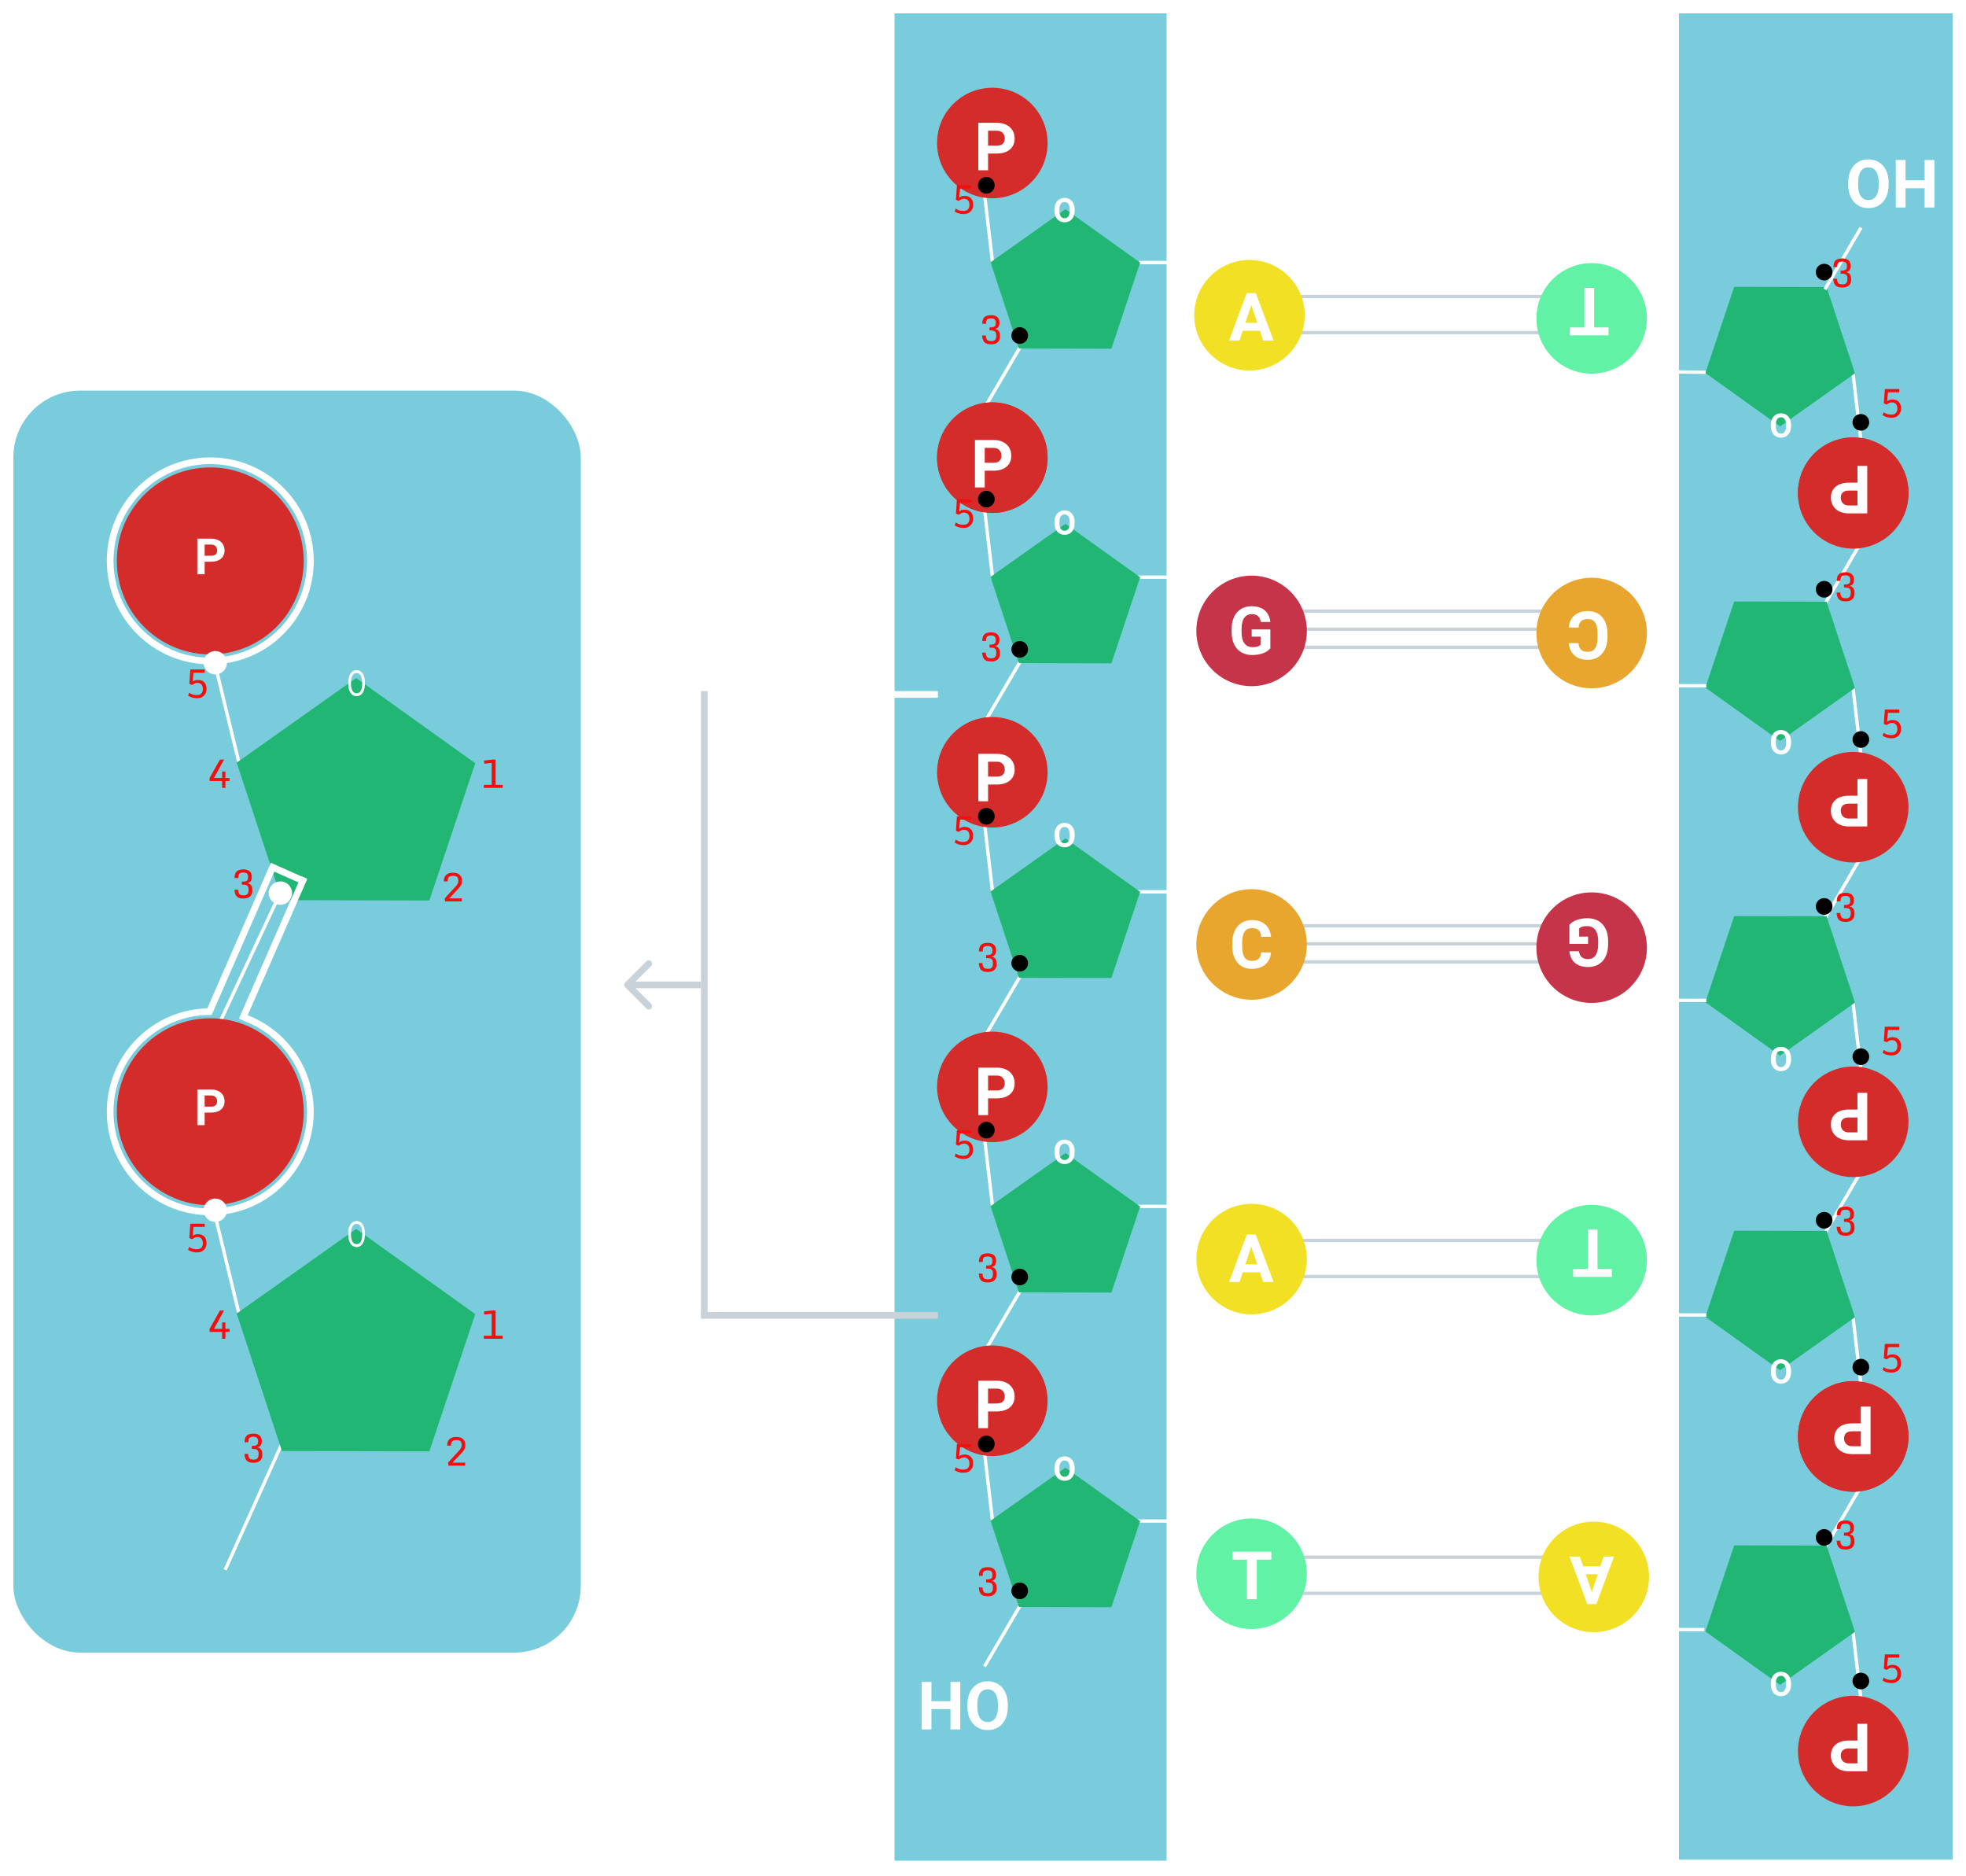 <svg width="589" height="562" viewBox="0 0 589 562" fill="none" xmlns="http://www.w3.org/2000/svg">
<g filter="url(#filter0_d)">
<g filter="url(#filter1_d)">
<rect x="4" y="109" width="170" height="378" rx="20" fill="#79CCDB"/>
</g>
<line x1="71.514" y1="224.118" x2="62.514" y2="187.118" stroke="white"/>
<circle cx="63" cy="164" r="28" fill="#D42B2B"/>
<path d="M61.308 164.243V168H59.111V157.336H63.271C64.072 157.336 64.775 157.482 65.38 157.775C65.991 158.068 66.46 158.486 66.787 159.028C67.114 159.565 67.277 160.178 67.277 160.866C67.277 161.911 66.918 162.736 66.201 163.342C65.488 163.942 64.499 164.243 63.234 164.243H61.308ZM61.308 162.463H63.271C63.852 162.463 64.294 162.326 64.597 162.053C64.904 161.779 65.058 161.389 65.058 160.881C65.058 160.358 64.904 159.936 64.597 159.614C64.289 159.292 63.864 159.125 63.322 159.116H61.308V162.463Z" fill="white"/>
<path fill-rule="evenodd" clip-rule="evenodd" d="M106.706 199.701L141.79 224.79L128.272 265.221L84.833 265.12L71.504 224.626L106.706 199.701Z" fill="#22B674" stroke="#22B674"/>
<path d="M109.309 200.865C109.309 201.608 109.207 202.257 109.004 202.813C108.8 203.365 108.512 203.787 108.139 204.078C107.765 204.37 107.33 204.516 106.832 204.516C106.346 204.516 105.915 204.37 105.539 204.078C105.163 203.783 104.87 203.365 104.661 202.823C104.455 202.278 104.349 201.648 104.343 200.932V200.385C104.343 199.656 104.446 199.012 104.652 198.453C104.859 197.894 105.15 197.467 105.526 197.172C105.905 196.873 106.338 196.724 106.824 196.724C107.319 196.724 107.754 196.871 108.13 197.166C108.509 197.458 108.8 197.884 109.004 198.443C109.207 198.998 109.309 199.646 109.309 200.385V200.865ZM108.499 200.375C108.499 199.476 108.352 198.786 108.058 198.307C107.764 197.825 107.353 197.583 106.824 197.583C106.309 197.583 105.904 197.825 105.607 198.307C105.313 198.786 105.161 199.453 105.153 200.307V200.865C105.153 201.736 105.301 202.422 105.598 202.922C105.898 203.419 106.309 203.667 106.832 203.667C107.358 203.667 107.765 203.433 108.054 202.964C108.342 202.492 108.491 201.816 108.499 200.938V200.375Z" fill="white"/>
<path d="M144.954 231.991V231.082H147.304V224.508L145.113 224.743L145.007 223.811L147.521 223.518H148.482V231.082H150.556V231.991H144.954Z" fill="#F40F0F"/>
<path d="M133.354 266L133.242 265.074L136.102 261.963C136.621 261.4 136.916 261.055 136.986 260.926C137.061 260.793 137.131 260.648 137.197 260.492C137.268 260.336 137.303 260.107 137.303 259.807C137.303 259.271 137.189 258.895 136.963 258.676C136.736 258.457 136.359 258.348 135.832 258.348C135.504 258.348 135.24 258.369 135.041 258.412C134.842 258.455 134.67 258.537 134.525 258.658C134.268 258.873 134.139 259.32 134.139 260H132.961C132.961 258.266 133.889 257.398 135.744 257.398C136.635 257.398 137.303 257.625 137.748 258.078C138.193 258.527 138.416 259.074 138.416 259.719C138.416 260.363 138.299 260.867 138.064 261.23C137.834 261.594 137.596 261.904 137.35 262.162C137.104 262.416 136.965 262.561 136.934 262.596L134.584 265.086H138.369V266H133.354Z" fill="#F40F0F"/>
<path d="M74.326 258.625C74.326 257.773 73.883 257.348 72.996 257.348C72.535 257.348 72.215 257.391 72.035 257.477C71.856 257.562 71.727 257.666 71.648 257.787C71.484 258.045 71.402 258.447 71.402 258.994H70.277C70.277 258.279 70.398 257.734 70.641 257.359C70.883 256.98 71.197 256.727 71.584 256.598C71.975 256.465 72.432 256.398 72.955 256.398C73.717 256.398 74.318 256.582 74.76 256.949C75.205 257.312 75.428 257.865 75.428 258.607C75.428 259.178 75.32 259.617 75.106 259.926C74.894 260.23 74.549 260.422 74.068 260.5C74.58 260.605 74.963 260.822 75.217 261.15C75.471 261.479 75.598 262.014 75.598 262.756C75.598 263.498 75.371 264.08 74.918 264.502C74.465 264.92 73.818 265.129 72.978 265.129C72.342 265.129 71.836 265.045 71.461 264.877C71.09 264.709 70.807 264.436 70.611 264.057C70.416 263.678 70.285 263.15 70.219 262.475H71.344C71.391 263.17 71.541 263.631 71.795 263.857C71.936 263.982 72.102 264.068 72.293 264.115C72.484 264.158 72.734 264.18 73.043 264.18C73.539 264.18 73.902 264.053 74.133 263.799C74.363 263.545 74.478 263.121 74.478 262.527C74.478 261.934 74.369 261.541 74.15 261.35C73.936 261.154 73.67 261.039 73.353 261.004C73.041 260.969 72.736 260.951 72.439 260.951V260.078C73.064 260.078 73.486 260.027 73.705 259.926C73.924 259.824 74.082 259.701 74.18 259.557C74.277 259.408 74.326 259.098 74.326 258.625Z" fill="#F40F0F"/>
<path d="M66.545 231.991V229.934H62.795V229.014L65.894 223.518H67.119L64.107 229.026H66.545V227.086H67.523V229.026H68.766V229.934H67.523V231.991H66.545Z" fill="#F40F0F"/>
<rect x="584.5" y="552.5" width="81" height="552" transform="rotate(-180 584.5 552.5)" fill="#79CCDB" stroke="#79CCDB"/>
<line x1="555.072" y1="107.182" x2="557.619" y2="128.831" stroke="white"/>
<path fill-rule="evenodd" clip-rule="evenodd" d="M533.295 123.108L511.51 107.529L519.904 82.424L546.877 82.487L555.153 107.631L533.295 123.108Z" fill="#22B674" stroke="#22B674"/>
<line x1="555.072" y1="201.419" x2="557.619" y2="223.068" stroke="white"/>
<line x1="557.554" y1="441.143" x2="546.729" y2="459.608" stroke="white"/>
<line x1="555.072" y1="484.129" x2="557.619" y2="505.778" stroke="white"/>
<path fill-rule="evenodd" clip-rule="evenodd" d="M533.295 500.055L511.51 484.476L519.904 459.371L546.877 459.434L555.153 484.578L533.295 500.055Z" fill="#22B674" stroke="#22B674"/>
<circle cx="555.212" cy="520.482" r="16.555" transform="rotate(-180 555.212 520.482)" fill="#D42B2B"/>
<path d="M556.48 517.332V512.322H559.41V526.541H553.863C552.795 526.541 551.858 526.346 551.051 525.955C550.237 525.565 549.612 525.008 549.176 524.285C548.739 523.569 548.521 522.752 548.521 521.834C548.521 520.441 549 519.341 549.957 518.533C550.907 517.733 552.226 517.332 553.912 517.332H556.48ZM556.48 519.705H553.863C553.088 519.705 552.499 519.888 552.096 520.252C551.685 520.617 551.48 521.138 551.48 521.815C551.48 522.511 551.685 523.074 552.096 523.504C552.506 523.934 553.072 524.155 553.795 524.168H556.48V519.705Z" fill="white"/>
<line x1="557.554" y1="64.196" x2="546.729" y2="82.661" stroke="white"/>
<circle cx="555.212" cy="143.535" r="16.555" transform="rotate(-180 555.212 143.535)" fill="#D42B2B"/>
<circle cx="555.212" cy="426.245" r="16.555" transform="rotate(-180 555.212 426.245)" fill="#D42B2B"/>
<line x1="557.554" y1="346.906" x2="546.729" y2="365.371" stroke="white"/>
<line x1="555.072" y1="389.893" x2="557.619" y2="411.542" stroke="white"/>
<path fill-rule="evenodd" clip-rule="evenodd" d="M533.295 405.818L511.51 390.239L519.904 365.134L546.877 365.197L555.153 390.341L533.295 405.818Z" fill="#22B674" stroke="#22B674"/>
<circle cx="555.212" cy="426.245" r="16.555" transform="rotate(-180 555.212 426.245)" fill="#D42B2B"/>
<path d="M557.48 422.332V417.322H560.41V431.541H554.863C553.795 431.541 552.858 431.346 552.051 430.955C551.237 430.565 550.612 430.008 550.176 429.285C549.739 428.569 549.521 427.752 549.521 426.834C549.521 425.441 550 424.341 550.957 423.533C551.907 422.733 553.226 422.332 554.912 422.332H557.48ZM557.48 424.705H554.863C554.088 424.705 553.499 424.888 553.096 425.252C552.685 425.617 552.48 426.138 552.48 426.815C552.48 427.511 552.685 428.074 553.096 428.504C553.506 428.934 554.072 429.155 554.795 429.168H557.48V424.705Z" fill="white"/>
<line x1="557.554" y1="252.669" x2="546.729" y2="271.134" stroke="white"/>
<line x1="555.072" y1="295.656" x2="557.619" y2="317.305" stroke="white"/>
<path fill-rule="evenodd" clip-rule="evenodd" d="M533.295 311.582L511.51 296.003L519.904 270.897L546.877 270.96L555.153 296.105L533.295 311.582Z" fill="#22B674" stroke="#22B674"/>
<circle cx="555.212" cy="332.008" r="16.555" transform="rotate(-180 555.212 332.008)" fill="#D42B2B"/>
<path d="M556.48 328.332V323.323H559.41V337.541H553.863C552.795 337.541 551.858 337.346 551.051 336.955C550.237 336.565 549.612 336.008 549.176 335.285C548.739 334.569 548.521 333.752 548.521 332.834C548.521 331.441 549 330.341 549.957 329.533C550.907 328.733 552.226 328.332 553.912 328.332H556.48ZM556.48 330.705H553.863C553.088 330.705 552.499 330.888 552.096 331.252C551.685 331.617 551.48 332.138 551.48 332.815C551.48 333.511 551.685 334.074 552.096 334.504C552.506 334.934 553.072 335.155 553.795 335.168H556.48V330.705Z" fill="white"/>
<circle cx="555.212" cy="237.771" r="16.555" transform="rotate(-180 555.212 237.771)" fill="#D42B2B"/>
<path d="M556.48 234.332V229.322H559.41V243.541H553.863C552.795 243.541 551.858 243.346 551.051 242.955C550.237 242.565 549.612 242.008 549.176 241.285C548.739 240.569 548.521 239.752 548.521 238.834C548.521 237.441 549 236.341 549.957 235.533C550.907 234.733 552.226 234.332 553.912 234.332H556.48ZM556.48 236.705H553.863C553.088 236.705 552.499 236.887 552.096 237.252C551.685 237.617 551.48 238.137 551.48 238.815C551.48 239.511 551.685 240.074 552.096 240.504C552.506 240.934 553.072 241.155 553.795 241.168H556.48V236.705Z" fill="white"/>
<line x1="557.554" y1="158.432" x2="546.729" y2="176.898" stroke="white"/>
<path fill-rule="evenodd" clip-rule="evenodd" d="M533.295 217.345L511.51 201.766L519.904 176.661L546.877 176.724L555.153 201.868L533.295 217.345Z" fill="#22B674" stroke="#22B674"/>
<circle cx="555.217" cy="143.767" r="16.555" transform="rotate(-180 555.217 143.767)" fill="#D42B2B"/>
<path d="M556.485 140.565V135.555H559.415V149.774H553.868C552.8 149.774 551.863 149.579 551.055 149.188C550.242 148.797 549.617 148.241 549.18 147.518C548.744 146.802 548.526 145.985 548.526 145.067C548.526 143.674 549.005 142.573 549.962 141.766C550.912 140.965 552.23 140.565 553.917 140.565H556.485ZM556.485 142.938H553.868C553.093 142.938 552.504 143.12 552.1 143.485C551.69 143.849 551.485 144.37 551.485 145.047C551.485 145.744 551.69 146.307 552.1 146.737C552.51 147.167 553.077 147.388 553.799 147.401H556.485V142.938Z" fill="white"/>
<path d="M567.961 43.926H570.891V50.02H576.604V43.926H579.534V58.145H576.604V52.383H570.891V58.145H567.961V43.926ZM553.713 50.714C553.713 49.314 553.961 48.087 554.456 47.032C554.95 45.977 555.66 45.163 556.584 44.591C557.502 44.018 558.557 43.731 559.749 43.731C560.927 43.731 561.978 44.014 562.903 44.581C563.827 45.147 564.543 45.955 565.051 47.003C565.559 48.057 565.816 49.268 565.823 50.636V51.339C565.823 52.738 565.572 53.969 565.071 55.03C564.563 56.098 563.85 56.915 562.932 57.481C562.008 58.054 560.953 58.341 559.768 58.341C558.583 58.341 557.532 58.054 556.614 57.481C555.689 56.915 554.976 56.098 554.475 55.03C553.967 53.969 553.713 52.742 553.713 51.348V50.714ZM556.682 51.358C556.682 52.849 556.949 53.982 557.483 54.757C558.017 55.531 558.778 55.919 559.768 55.919C560.751 55.919 561.51 55.535 562.043 54.766C562.577 54.005 562.847 52.885 562.854 51.407V50.714C562.854 49.262 562.587 48.136 562.053 47.335C561.519 46.534 560.751 46.133 559.749 46.133C558.765 46.133 558.01 46.518 557.483 47.286C556.956 48.061 556.689 49.187 556.682 50.665V51.358Z" fill="white"/>
<path d="M530.541 500.23C530.541 499.53 530.664 498.917 530.912 498.389C531.159 497.862 531.514 497.455 531.976 497.169C532.435 496.882 532.963 496.739 533.558 496.739C534.148 496.739 534.673 496.881 535.136 497.164C535.598 497.447 535.956 497.851 536.21 498.375C536.464 498.902 536.592 499.508 536.595 500.191V500.543C536.595 501.243 536.47 501.858 536.219 502.388C535.966 502.922 535.609 503.331 535.15 503.614C534.688 503.901 534.161 504.044 533.568 504.044C532.976 504.044 532.45 503.901 531.991 503.614C531.529 503.331 531.172 502.922 530.922 502.388C530.668 501.858 530.541 501.244 530.541 500.548V500.23ZM532.025 500.553C532.025 501.298 532.159 501.864 532.426 502.252C532.692 502.639 533.073 502.833 533.568 502.833C534.06 502.833 534.439 502.641 534.706 502.257C534.973 501.876 535.108 501.316 535.111 500.577V500.23C535.111 499.504 534.978 498.941 534.711 498.541C534.444 498.14 534.06 497.94 533.558 497.94C533.067 497.94 532.689 498.132 532.426 498.516C532.162 498.904 532.028 499.467 532.025 500.206V500.553Z" fill="white"/>
<path d="M530.541 406.63C530.541 405.93 530.664 405.317 530.912 404.789C531.159 404.262 531.514 403.855 531.976 403.569C532.435 403.282 532.963 403.139 533.558 403.139C534.148 403.139 534.673 403.281 535.136 403.564C535.598 403.847 535.956 404.251 536.21 404.775C536.464 405.302 536.592 405.908 536.595 406.591V406.943C536.595 407.643 536.47 408.258 536.219 408.789C535.966 409.322 535.609 409.731 535.15 410.014C534.688 410.301 534.161 410.444 533.568 410.444C532.976 410.444 532.45 410.301 531.991 410.014C531.529 409.731 531.172 409.322 530.922 408.789C530.668 408.258 530.541 407.644 530.541 406.948V406.63ZM532.025 406.953C532.025 407.698 532.159 408.264 532.426 408.652C532.692 409.039 533.073 409.233 533.568 409.233C534.06 409.233 534.439 409.041 534.706 408.657C534.973 408.276 535.108 407.716 535.111 406.977V406.63C535.111 405.904 534.978 405.341 534.711 404.941C534.444 404.54 534.06 404.34 533.558 404.34C533.067 404.34 532.689 404.532 532.426 404.916C532.162 405.304 532.028 405.867 532.025 406.606V406.953Z" fill="white"/>
<path d="M530.541 313.03C530.541 312.33 530.664 311.717 530.912 311.189C531.159 310.662 531.514 310.255 531.976 309.969C532.435 309.682 532.963 309.539 533.558 309.539C534.148 309.539 534.673 309.681 535.136 309.964C535.598 310.247 535.956 310.651 536.21 311.175C536.464 311.702 536.592 312.308 536.595 312.991V313.343C536.595 314.043 536.47 314.658 536.219 315.188C535.966 315.722 535.609 316.131 535.15 316.414C534.688 316.701 534.161 316.844 533.568 316.844C532.976 316.844 532.45 316.701 531.991 316.414C531.529 316.131 531.172 315.722 530.922 315.188C530.668 314.658 530.541 314.044 530.541 313.348V313.03ZM532.025 313.353C532.025 314.098 532.159 314.664 532.426 315.052C532.692 315.439 533.073 315.633 533.568 315.633C534.06 315.633 534.439 315.441 534.706 315.057C534.973 314.676 535.108 314.116 535.111 313.377V313.03C535.111 312.304 534.978 311.741 534.711 311.341C534.444 310.94 534.06 310.74 533.558 310.74C533.067 310.74 532.689 310.932 532.426 311.316C532.162 311.704 532.028 312.267 532.025 313.006V313.353Z" fill="white"/>
<path d="M530.541 218.157C530.541 217.457 530.664 216.843 530.912 216.316C531.159 215.789 531.514 215.382 531.976 215.095C532.435 214.809 532.963 214.666 533.558 214.666C534.148 214.666 534.673 214.807 535.136 215.09C535.598 215.374 535.956 215.777 536.21 216.301C536.464 216.829 536.592 217.434 536.595 218.118V218.469C536.595 219.169 536.47 219.784 536.219 220.315C535.966 220.849 535.609 221.257 535.15 221.541C534.688 221.827 534.161 221.97 533.568 221.97C532.976 221.97 532.45 221.827 531.991 221.541C531.529 221.257 531.172 220.849 530.922 220.315C530.668 219.784 530.541 219.171 530.541 218.474V218.157ZM532.025 218.479C532.025 219.225 532.159 219.791 532.426 220.178C532.692 220.566 533.073 220.759 533.568 220.759C534.06 220.759 534.439 220.567 534.706 220.183C534.973 219.802 535.108 219.242 535.111 218.504V218.157C535.111 217.431 534.978 216.868 534.711 216.467C534.444 216.067 534.06 215.867 533.558 215.867C533.067 215.867 532.689 216.059 532.426 216.443C532.162 216.83 532.028 217.394 532.025 218.132V218.479Z" fill="white"/>
<path d="M530.541 123.283C530.541 122.583 530.664 121.97 530.912 121.443C531.159 120.915 531.514 120.508 531.976 120.222C532.435 119.935 532.963 119.792 533.558 119.792C534.148 119.792 534.673 119.934 535.136 120.217C535.598 120.5 535.956 120.904 536.21 121.428C536.464 121.955 536.592 122.561 536.595 123.244V123.596C536.595 124.296 536.47 124.911 536.219 125.442C535.966 125.975 535.609 126.384 535.15 126.667C534.688 126.954 534.161 127.097 533.568 127.097C532.976 127.097 532.45 126.954 531.991 126.667C531.529 126.384 531.172 125.975 530.922 125.442C530.668 124.911 530.541 124.297 530.541 123.601V123.283ZM532.025 123.606C532.025 124.351 532.159 124.917 532.426 125.305C532.692 125.692 533.073 125.886 533.568 125.886C534.06 125.886 534.439 125.694 534.706 125.31C534.973 124.929 535.108 124.369 535.111 123.63V123.283C535.111 122.557 534.978 121.994 534.711 121.594C534.444 121.193 534.06 120.993 533.558 120.993C533.067 120.993 532.689 121.185 532.426 121.569C532.162 121.957 532.028 122.52 532.025 123.259V123.606Z" fill="white"/>
<rect x="268.5" y="0.5" width="80.502" height="552.322" fill="#79CCDB" stroke="#79CCDB"/>
<line x1="378.792" y1="84.823" x2="484.49" y2="84.823" stroke="#C9D1D9"/>
<line x1="378.792" y1="95.647" x2="484.49" y2="95.647" stroke="#C9D1D9"/>
<line x1="381.976" y1="367.533" x2="487.673" y2="367.533" stroke="#C9D1D9"/>
<line x1="381.976" y1="378.357" x2="487.673" y2="378.357" stroke="#C9D1D9"/>
<line x1="382.612" y1="462.406" x2="488.31" y2="462.406" stroke="#C9D1D9"/>
<line x1="382.612" y1="473.231" x2="488.31" y2="473.231" stroke="#C9D1D9"/>
<line x1="390.89" y1="184.472" x2="468.571" y2="184.472" stroke="#C9D1D9"/>
<line x1="366.694" y1="179.059" x2="472.392" y2="179.059" stroke="#C9D1D9"/>
<line x1="366.694" y1="189.884" x2="472.392" y2="189.884" stroke="#C9D1D9"/>
<line x1="390.89" y1="278.708" x2="468.571" y2="278.708" stroke="#C9D1D9"/>
<line x1="366.694" y1="273.296" x2="472.392" y2="273.296" stroke="#C9D1D9"/>
<line x1="366.694" y1="284.12" x2="472.392" y2="284.12" stroke="#C9D1D9"/>
<line x1="341.225" y1="74.635" x2="374.971" y2="74.635" stroke="white"/>
<line x1="340.588" y1="168.872" x2="374.335" y2="168.872" stroke="white"/>
<line x1="340.588" y1="263.108" x2="374.335" y2="263.108" stroke="white"/>
<line x1="340.588" y1="357.345" x2="374.335" y2="357.345" stroke="white"/>
<line x1="338.041" y1="451.582" x2="371.788" y2="451.582" stroke="white"/>
<circle cx="374.971" cy="467.363" r="16.555" fill="#62F2A6"/>
<path d="M380.876 463.154H376.521V475H373.591V463.154H369.294V460.781H380.876V463.154Z" fill="white"/>
<circle cx="374.335" cy="90.416" r="16.555" fill="#F1E023"/>
<path d="M377.452 95.07H372.315L371.338 98H368.223L373.516 83.781H376.231L381.553 98H378.438L377.452 95.07ZM373.106 92.697H376.661L374.874 87.375L373.106 92.697Z" fill="white"/>
<circle cx="374.971" cy="373.127" r="16.555" fill="#F1E023"/>
<path d="M377.452 377.07H372.315L371.338 380H368.223L373.516 365.781H376.231L381.553 380H378.438L377.452 377.07ZM373.106 374.697H376.661L374.874 369.375L373.106 374.697Z" fill="white"/>
<circle cx="374.971" cy="184.972" r="16.555" fill="#C6344A"/>
<path d="M380.587 190.203C380.059 190.835 379.314 191.326 378.35 191.678C377.387 192.023 376.319 192.196 375.147 192.196C373.917 192.196 372.836 191.929 371.905 191.395C370.98 190.854 370.264 190.073 369.756 189.051C369.255 188.029 368.998 186.828 368.985 185.448V184.481C368.985 183.061 369.223 181.834 369.698 180.799C370.18 179.757 370.87 178.963 371.768 178.416C372.673 177.863 373.731 177.586 374.942 177.586C376.628 177.586 377.947 177.99 378.897 178.797C379.848 179.598 380.411 180.767 380.587 182.303H377.735C377.605 181.489 377.315 180.893 376.866 180.516C376.423 180.138 375.811 179.949 375.03 179.949C374.034 179.949 373.275 180.324 372.755 181.073C372.234 181.821 371.97 182.934 371.963 184.412V185.321C371.963 186.811 372.247 187.938 372.813 188.699C373.38 189.461 374.21 189.842 375.303 189.842C376.404 189.842 377.188 189.608 377.657 189.139V186.688H374.991V184.53H380.587V190.203Z" fill="white"/>
<circle cx="374.971" cy="278.89" r="16.555" fill="#E8A62F"/>
<path d="M380.772 281.264C380.661 282.794 380.095 283.998 379.073 284.877C378.057 285.756 376.716 286.195 375.049 286.195C373.227 286.195 371.791 285.583 370.743 284.359C369.701 283.129 369.18 281.443 369.18 279.301V278.432C369.18 277.065 369.421 275.86 369.903 274.818C370.385 273.777 371.072 272.979 371.963 272.426C372.862 271.866 373.904 271.586 375.088 271.586C376.729 271.586 378.051 272.026 379.053 272.904C380.056 273.783 380.635 275.017 380.792 276.606H377.862C377.79 275.688 377.533 275.024 377.09 274.613C376.654 274.197 375.987 273.988 375.088 273.988C374.112 273.988 373.38 274.34 372.891 275.043C372.409 275.74 372.162 276.824 372.149 278.295V279.369C372.149 280.906 372.38 282.029 372.842 282.738C373.311 283.448 374.047 283.803 375.049 283.803C375.954 283.803 376.628 283.598 377.071 283.188C377.52 282.771 377.777 282.13 377.842 281.264H380.772Z" fill="white"/>
<line x1="297.43" y1="357.903" x2="294.883" y2="336.254" stroke="white"/>
<line x1="294.948" y1="118.18" x2="305.773" y2="99.715" stroke="white"/>
<line x1="297.43" y1="75.193" x2="294.883" y2="53.544" stroke="white"/>
<path fill-rule="evenodd" clip-rule="evenodd" d="M319.207 59.268L340.992 74.847L332.598 99.952L305.625 99.889L297.349 74.745L319.207 59.268Z" fill="#22B674" stroke="#22B674"/>
<circle cx="297.29" cy="38.841" r="16.555" fill="#D42B2B"/>
<path d="M296.022 41.99V47H293.092V32.781H298.639C299.707 32.781 300.644 32.977 301.451 33.367C302.265 33.758 302.89 34.315 303.326 35.037C303.763 35.753 303.981 36.57 303.981 37.488C303.981 38.882 303.502 39.982 302.545 40.789C301.595 41.59 300.276 41.99 298.59 41.99H296.022ZM296.022 39.617H298.639C299.414 39.617 300.003 39.435 300.406 39.07C300.817 38.706 301.022 38.185 301.022 37.508C301.022 36.811 300.817 36.248 300.406 35.819C299.996 35.389 299.43 35.167 298.707 35.154H296.022V39.617Z" fill="white"/>
<line x1="294.948" y1="495.127" x2="305.773" y2="476.662" stroke="white"/>
<line x1="297.43" y1="452.14" x2="294.883" y2="430.491" stroke="white"/>
<path fill-rule="evenodd" clip-rule="evenodd" d="M319.207 436.214L340.992 451.793L332.598 476.899L305.625 476.836L297.349 451.691L319.207 436.214Z" fill="#22B674" stroke="#22B674"/>
<circle cx="297.29" cy="133.078" r="16.555" fill="#D42B2B"/>
<line x1="294.948" y1="212.417" x2="305.773" y2="193.951" stroke="white"/>
<line x1="297.43" y1="169.43" x2="294.883" y2="147.781" stroke="white"/>
<path fill-rule="evenodd" clip-rule="evenodd" d="M319.207 153.504L340.992 169.083L332.598 194.189L305.625 194.125L297.349 168.981L319.207 153.504Z" fill="#22B674" stroke="#22B674"/>
<circle cx="297.29" cy="133.078" r="16.555" fill="#D42B2B"/>
<path d="M295.022 136.99V142H292.092V127.781H297.639C298.707 127.781 299.644 127.977 300.451 128.367C301.265 128.758 301.89 129.315 302.326 130.037C302.763 130.753 302.981 131.57 302.981 132.488C302.981 133.882 302.502 134.982 301.545 135.789C300.595 136.59 299.276 136.99 297.59 136.99H295.022ZM295.022 134.617H297.639C298.414 134.617 299.003 134.435 299.406 134.07C299.817 133.706 300.022 133.185 300.022 132.508C300.022 131.811 299.817 131.248 299.406 130.818C298.996 130.389 298.43 130.167 297.707 130.154H295.022V134.617Z" fill="white"/>
<line x1="294.948" y1="306.653" x2="305.773" y2="288.188" stroke="white"/>
<line x1="297.43" y1="263.667" x2="294.883" y2="242.018" stroke="white"/>
<path fill-rule="evenodd" clip-rule="evenodd" d="M319.207 247.741L340.992 263.32L332.598 288.425L305.625 288.362L297.349 263.218L319.207 247.741Z" fill="#22B674" stroke="#22B674"/>
<circle cx="297.29" cy="227.314" r="16.555" fill="#D42B2B"/>
<path d="M296.022 230.99V236H293.092V221.781H298.639C299.707 221.781 300.644 221.977 301.451 222.367C302.265 222.758 302.89 223.314 303.326 224.037C303.763 224.753 303.981 225.57 303.981 226.488C303.981 227.882 303.502 228.982 302.545 229.789C301.595 230.59 300.276 230.99 298.59 230.99H296.022ZM296.022 228.617H298.639C299.414 228.617 300.003 228.435 300.406 228.07C300.817 227.706 301.022 227.185 301.022 226.508C301.022 225.811 300.817 225.248 300.406 224.818C299.996 224.389 299.43 224.167 298.707 224.154H296.022V228.617Z" fill="white"/>
<circle cx="297.29" cy="321.551" r="16.555" fill="#D42B2B"/>
<path d="M296.022 324.99V330H293.092V315.781H298.639C299.707 315.781 300.644 315.977 301.451 316.367C302.265 316.758 302.89 317.315 303.326 318.037C303.763 318.753 303.981 319.571 303.981 320.489C303.981 321.882 303.502 322.982 302.545 323.789C301.595 324.59 300.276 324.99 298.59 324.99H296.022ZM296.022 322.617H298.639C299.414 322.617 300.003 322.435 300.406 322.071C300.817 321.706 301.022 321.185 301.022 320.508C301.022 319.811 300.817 319.248 300.406 318.819C299.996 318.389 299.43 318.168 298.707 318.155H296.022V322.617Z" fill="white"/>
<line x1="294.948" y1="400.89" x2="305.773" y2="382.425" stroke="white"/>
<path fill-rule="evenodd" clip-rule="evenodd" d="M319.207 341.978L340.992 357.557L332.598 382.662L305.625 382.599L297.349 357.455L319.207 341.978Z" fill="#22B674" stroke="#22B674"/>
<circle cx="297.285" cy="415.555" r="16.555" fill="#D42B2B"/>
<path d="M296.017 418.758V423.767H293.087V409.549H298.634C299.702 409.549 300.639 409.744 301.447 410.135C302.261 410.525 302.886 411.082 303.322 411.805C303.758 412.521 303.976 413.338 303.976 414.256C303.976 415.649 303.498 416.749 302.54 417.557C301.59 418.357 300.272 418.758 298.585 418.758H296.017ZM296.017 416.385H298.634C299.409 416.385 299.998 416.202 300.402 415.838C300.812 415.473 301.017 414.952 301.017 414.275C301.017 413.579 300.812 413.016 300.402 412.586C299.992 412.156 299.425 411.935 298.703 411.922H296.017V416.385Z" fill="white"/>
<path d="M287.696 514H284.766V507.906H279.053V514H276.123V499.781H279.053V505.543H284.766V499.781H287.696V514ZM301.944 507.213C301.944 508.613 301.696 509.84 301.202 510.895C300.707 511.949 299.997 512.763 299.073 513.336C298.155 513.909 297.1 514.195 295.909 514.195C294.73 514.195 293.679 513.912 292.754 513.346C291.83 512.779 291.114 511.972 290.606 510.924C290.098 509.869 289.841 508.658 289.834 507.291V506.588C289.834 505.188 290.085 503.958 290.586 502.896C291.094 501.829 291.807 501.012 292.725 500.445C293.65 499.872 294.704 499.586 295.889 499.586C297.074 499.586 298.125 499.872 299.043 500.445C299.968 501.012 300.681 501.829 301.182 502.896C301.69 503.958 301.944 505.185 301.944 506.578V507.213ZM298.975 506.568C298.975 505.077 298.708 503.945 298.174 503.17C297.64 502.395 296.879 502.008 295.889 502.008C294.906 502.008 294.148 502.392 293.614 503.16C293.08 503.922 292.81 505.042 292.803 506.52V507.213C292.803 508.665 293.07 509.791 293.604 510.592C294.138 511.393 294.906 511.793 295.909 511.793C296.892 511.793 297.647 511.409 298.174 510.641C298.702 509.866 298.969 508.74 298.975 507.262V506.568Z" fill="white"/>
<path d="M321.961 59.092C321.961 59.792 321.838 60.406 321.59 60.933C321.343 61.46 320.988 61.867 320.526 62.154C320.067 62.44 319.539 62.584 318.944 62.584C318.354 62.584 317.829 62.442 317.367 62.159C316.904 61.876 316.546 61.472 316.292 60.948C316.038 60.42 315.91 59.815 315.907 59.131V58.78C315.907 58.08 316.032 57.465 316.283 56.934C316.536 56.4 316.893 55.992 317.352 55.709C317.814 55.422 318.341 55.279 318.934 55.279C319.526 55.279 320.052 55.422 320.511 55.709C320.973 55.992 321.33 56.4 321.58 56.934C321.834 57.465 321.961 58.078 321.961 58.775V59.092ZM320.477 58.77C320.477 58.025 320.343 57.458 320.076 57.071C319.81 56.683 319.429 56.49 318.934 56.49C318.442 56.49 318.063 56.682 317.796 57.066C317.529 57.447 317.394 58.007 317.391 58.746V59.092C317.391 59.818 317.524 60.381 317.791 60.782C318.058 61.182 318.442 61.382 318.944 61.382C319.435 61.382 319.813 61.19 320.076 60.806C320.34 60.419 320.474 59.856 320.477 59.117V58.77Z" fill="white"/>
<path d="M321.961 152.692C321.961 153.392 321.838 154.006 321.59 154.533C321.343 155.06 320.988 155.467 320.526 155.754C320.067 156.04 319.539 156.183 318.944 156.183C318.354 156.183 317.829 156.042 317.367 155.759C316.904 155.475 316.546 155.072 316.292 154.548C316.038 154.02 315.91 153.415 315.907 152.731V152.38C315.907 151.68 316.032 151.065 316.283 150.534C316.536 150 316.893 149.592 317.352 149.308C317.814 149.022 318.341 148.879 318.934 148.879C319.526 148.879 320.052 149.022 320.511 149.308C320.973 149.592 321.33 150 321.58 150.534C321.834 151.065 321.961 151.678 321.961 152.375V152.692ZM320.477 152.37C320.477 151.625 320.343 151.058 320.076 150.671C319.81 150.283 319.429 150.09 318.934 150.09C318.442 150.09 318.063 150.282 317.796 150.666C317.529 151.047 317.394 151.607 317.391 152.346V152.692C317.391 153.418 317.524 153.981 317.791 154.382C318.058 154.782 318.442 154.982 318.944 154.982C319.435 154.982 319.813 154.79 320.076 154.406C320.34 154.019 320.474 153.456 320.477 152.717V152.37Z" fill="white"/>
<path d="M321.961 246.292C321.961 246.992 321.838 247.606 321.59 248.133C321.343 248.66 320.988 249.067 320.526 249.354C320.067 249.64 319.539 249.783 318.944 249.783C318.354 249.783 317.829 249.642 317.367 249.359C316.904 249.075 316.546 248.672 316.292 248.148C316.038 247.62 315.91 247.015 315.907 246.331V245.98C315.907 245.28 316.032 244.665 316.283 244.134C316.536 243.6 316.893 243.192 317.352 242.908C317.814 242.622 318.341 242.479 318.934 242.479C319.526 242.479 320.052 242.622 320.511 242.908C320.973 243.192 321.33 243.6 321.58 244.134C321.834 244.665 321.961 245.278 321.961 245.975V246.292ZM320.477 245.97C320.477 245.225 320.343 244.658 320.076 244.271C319.81 243.883 319.429 243.69 318.934 243.69C318.442 243.69 318.063 243.882 317.796 244.266C317.529 244.647 317.394 245.207 317.391 245.946V246.292C317.391 247.018 317.524 247.581 317.791 247.982C318.058 248.382 318.442 248.582 318.944 248.582C319.435 248.582 319.813 248.39 320.076 248.006C320.34 247.619 320.474 247.056 320.477 246.317V245.97Z" fill="white"/>
<path d="M321.961 341.166C321.961 341.866 321.838 342.479 321.59 343.007C321.343 343.534 320.988 343.941 320.526 344.227C320.067 344.514 319.539 344.657 318.944 344.657C318.354 344.657 317.829 344.515 317.367 344.232C316.904 343.949 316.546 343.545 316.292 343.021C316.038 342.494 315.91 341.888 315.907 341.205V340.853C315.907 340.153 316.032 339.538 316.283 339.008C316.536 338.474 316.893 338.065 317.352 337.782C317.814 337.496 318.341 337.352 318.934 337.352C319.526 337.352 320.052 337.496 320.511 337.782C320.973 338.065 321.33 338.474 321.58 339.008C321.834 339.538 321.961 340.152 321.961 340.848V341.166ZM320.477 340.844C320.477 340.098 320.343 339.532 320.076 339.144C319.81 338.757 319.429 338.563 318.934 338.563C318.442 338.563 318.063 338.755 317.796 339.139C317.529 339.52 317.394 340.08 317.391 340.819V341.166C317.391 341.892 317.524 342.455 317.791 342.855C318.058 343.256 318.442 343.456 318.944 343.456C319.435 343.456 319.813 343.264 320.076 342.88C320.34 342.492 320.474 341.929 320.477 341.19V340.844Z" fill="white"/>
<path d="M321.961 436.039C321.961 436.739 321.838 437.353 321.59 437.88C321.343 438.407 320.988 438.814 320.526 439.101C320.067 439.387 319.539 439.53 318.944 439.53C318.354 439.53 317.829 439.389 317.367 439.106C316.904 438.822 316.546 438.419 316.292 437.895C316.038 437.367 315.91 436.762 315.907 436.078V435.727C315.907 435.027 316.032 434.412 316.283 433.881C316.536 433.347 316.893 432.939 317.352 432.655C317.814 432.369 318.341 432.226 318.934 432.226C319.526 432.226 320.052 432.369 320.511 432.655C320.973 432.939 321.33 433.347 321.58 433.881C321.834 434.412 321.961 435.025 321.961 435.722V436.039ZM320.477 435.717C320.477 434.971 320.343 434.405 320.076 434.018C319.81 433.63 319.429 433.437 318.934 433.437C318.442 433.437 318.063 433.629 317.796 434.013C317.529 434.394 317.394 434.954 317.391 435.693V436.039C317.391 436.765 317.524 437.328 317.791 437.729C318.058 438.129 318.442 438.329 318.944 438.329C319.435 438.329 319.813 438.137 320.076 437.753C320.34 437.366 320.474 436.803 320.477 436.064V435.717Z" fill="white"/>
<line x1="510.994" y1="107.5" x2="480.027" y2="107.153" stroke="white"/>
<line x1="510.596" y1="484.1" x2="476.849" y2="484.1" stroke="white"/>
<line x1="511.233" y1="389.863" x2="477.486" y2="389.863" stroke="white"/>
<line x1="511.233" y1="295.627" x2="477.486" y2="295.627" stroke="white"/>
<line x1="511.233" y1="201.39" x2="477.486" y2="201.39" stroke="white"/>
<circle cx="476.849" cy="91.371" r="16.555" transform="rotate(-180 476.849 91.371)" fill="#62F2A6"/>
<path d="M470.314 94.073H474.669V82.227H477.599V94.073H481.896V96.446H470.314V94.073Z" fill="white"/>
<circle cx="477.486" cy="468.318" r="16.555" transform="rotate(-180 477.486 468.318)" fill="#F1E023"/>
<path d="M474.315 465.157H479.452L480.428 462.227H483.544L478.251 476.446H475.536L470.213 462.227H473.329L474.315 465.157ZM478.661 467.53H475.106L476.893 472.852L478.661 467.53Z" fill="white"/>
<circle cx="476.849" cy="185.608" r="16.555" transform="rotate(-180 476.849 185.608)" fill="#E8A62F"/>
<path d="M469.995 183.963C470.105 182.433 470.672 181.229 471.694 180.35C472.71 179.471 474.051 179.032 475.717 179.032C477.54 179.032 478.976 179.644 480.024 180.868C481.066 182.098 481.587 183.784 481.587 185.926V186.795C481.587 188.163 481.346 189.367 480.864 190.409C480.382 191.45 479.695 192.248 478.803 192.801C477.905 193.361 476.863 193.641 475.678 193.641C474.038 193.641 472.716 193.202 471.713 192.323C470.711 191.444 470.131 190.21 469.975 188.622H472.905C472.977 189.54 473.234 190.204 473.676 190.614C474.113 191.03 474.78 191.239 475.678 191.239C476.655 191.239 477.387 190.887 477.876 190.184C478.357 189.487 478.605 188.403 478.618 186.932V185.858C478.618 184.321 478.387 183.198 477.924 182.489C477.456 181.779 476.72 181.424 475.717 181.424C474.812 181.424 474.139 181.629 473.696 182.04C473.247 182.456 472.99 183.097 472.924 183.963H469.995Z" fill="white"/>
<circle cx="476.849" cy="279.845" r="16.555" transform="rotate(-180 476.849 279.845)" fill="#C6344A"/>
<path d="M470.18 273.024C470.708 272.392 471.453 271.901 472.417 271.549C473.38 271.204 474.448 271.032 475.62 271.032C476.85 271.032 477.931 271.299 478.862 271.832C479.786 272.373 480.503 273.154 481.01 274.176C481.512 275.198 481.769 276.399 481.782 277.78V278.746C481.782 280.166 481.544 281.393 481.069 282.428C480.587 283.47 479.897 284.264 478.999 284.811C478.094 285.364 477.036 285.641 475.825 285.641C474.139 285.641 472.82 285.237 471.87 284.43C470.919 283.629 470.356 282.461 470.18 280.924H473.032C473.162 281.738 473.452 282.334 473.901 282.711C474.344 283.089 474.956 283.278 475.737 283.278C476.733 283.278 477.491 282.903 478.012 282.155C478.533 281.406 478.797 280.293 478.803 278.815V277.907C478.803 276.416 478.52 275.289 477.954 274.528C477.387 273.766 476.557 273.385 475.463 273.385C474.363 273.385 473.579 273.62 473.11 274.088V276.539H475.776V278.698H470.18V273.024Z" fill="white"/>
<circle cx="476.849" cy="373.445" r="16.555" transform="rotate(-180 476.849 373.445)" fill="#62F2A6"/>
<path d="M471.314 376.073H475.669V364.227H478.599V376.073H482.896V378.446H471.314V376.073Z" fill="white"/>
<line x1="281" y1="204" x2="210" y2="204" stroke="white" stroke-width="2"/>
<line x1="281" y1="390" x2="210" y2="390" stroke="#C9D1D9" stroke-width="2"/>
<line x1="211" y1="203" x2="211" y2="390" stroke="#C9D1D9" stroke-width="2"/>
<path d="M187.293 290.293C186.902 290.683 186.902 291.317 187.293 291.707L193.657 298.071C194.047 298.462 194.681 298.462 195.071 298.071C195.462 297.681 195.462 297.047 195.071 296.657L189.414 291L195.071 285.343C195.462 284.953 195.462 284.319 195.071 283.929C194.681 283.538 194.047 283.538 193.657 283.929L187.293 290.293ZM210 290H188V292H210V290Z" fill="#C9D1D9"/>
<path d="M57.717 200.201C58.111 199.842 58.625 199.662 59.258 199.662C60.117 199.662 60.77 199.9 61.215 200.377C61.66 200.854 61.883 201.512 61.883 202.352C61.883 203.188 61.621 203.859 61.098 204.367C60.578 204.875 59.893 205.129 59.041 205.129C58.635 205.129 58.25 205.086 57.887 205C57.523 204.918 57.24 204.83 57.037 204.736C56.834 204.643 56.605 204.521 56.352 204.373L56.662 203.477C56.904 203.637 57.111 203.76 57.283 203.846C57.728 204.068 58.299 204.18 58.994 204.18C59.85 204.18 60.402 203.844 60.652 203.172C60.734 202.953 60.775 202.705 60.775 202.428C60.775 201.834 60.641 201.371 60.371 201.039C60.102 200.703 59.684 200.535 59.117 200.535C58.844 200.535 58.6 200.584 58.385 200.682C58.174 200.775 57.904 200.941 57.576 201.18L56.721 200.828L57.02 196.527H61.338V197.494H57.963L57.717 200.201Z" fill="#F40F0F"/>
<circle r="3.5" transform="matrix(1 0 0 -1 84 263.5)" fill="white"/>
<circle r="3.5" transform="matrix(1 0 0 -1 64.5 194.5)" fill="white"/>
<line x1="85.456" y1="426.205" x2="67.456" y2="466.205" stroke="white"/>
<line x1="71.514" y1="389.118" x2="62.514" y2="352.118" stroke="white"/>
<path fill-rule="evenodd" clip-rule="evenodd" d="M106.706 364.701L141.79 389.79L128.272 430.221L84.833 430.12L71.504 389.626L106.706 364.701Z" fill="#22B674" stroke="#22B674"/>
<path d="M109.309 365.865C109.309 366.608 109.207 367.257 109.004 367.813C108.8 368.365 108.512 368.787 108.139 369.078C107.765 369.37 107.33 369.516 106.832 369.516C106.346 369.516 105.915 369.37 105.539 369.078C105.163 368.783 104.87 368.365 104.661 367.823C104.455 367.278 104.349 366.648 104.343 365.932V365.385C104.343 364.656 104.446 364.012 104.652 363.453C104.859 362.894 105.15 362.467 105.526 362.172C105.905 361.873 106.338 361.724 106.824 361.724C107.319 361.724 107.754 361.871 108.13 362.166C108.509 362.458 108.8 362.884 109.004 363.443C109.207 363.998 109.309 364.646 109.309 365.385V365.865ZM108.499 365.375C108.499 364.476 108.352 363.786 108.058 363.307C107.764 362.825 107.353 362.583 106.824 362.583C106.309 362.583 105.904 362.825 105.607 363.307C105.313 363.786 105.161 364.453 105.153 365.307V365.865C105.153 366.736 105.301 367.422 105.598 367.922C105.898 368.419 106.309 368.667 106.832 368.667C107.358 368.667 107.765 368.433 108.054 367.964C108.342 367.492 108.491 366.816 108.499 365.938V365.375Z" fill="white"/>
<path d="M144.954 396.991V396.082H147.304V389.508L145.113 389.742L145.007 388.811L147.521 388.518H148.482V396.082H150.556V396.991H144.954Z" fill="#F40F0F"/>
<path d="M134.354 435L134.242 434.074L137.102 430.963C137.621 430.4 137.916 430.055 137.986 429.926C138.061 429.793 138.131 429.648 138.197 429.492C138.268 429.336 138.303 429.107 138.303 428.807C138.303 428.271 138.189 427.895 137.963 427.676C137.736 427.457 137.359 427.348 136.832 427.348C136.504 427.348 136.24 427.369 136.041 427.412C135.842 427.455 135.67 427.537 135.525 427.658C135.268 427.873 135.139 428.32 135.139 429H133.961C133.961 427.266 134.889 426.398 136.744 426.398C137.635 426.398 138.303 426.625 138.748 427.078C139.193 427.527 139.416 428.074 139.416 428.719C139.416 429.363 139.299 429.867 139.064 430.23C138.834 430.594 138.596 430.904 138.35 431.162C138.104 431.416 137.965 431.561 137.934 431.596L135.584 434.086H139.369V435H134.354Z" fill="#F40F0F"/>
<path d="M77.326 427.625C77.326 426.773 76.883 426.348 75.996 426.348C75.535 426.348 75.215 426.391 75.035 426.477C74.856 426.562 74.727 426.666 74.648 426.787C74.484 427.045 74.402 427.447 74.402 427.994H73.277C73.277 427.279 73.398 426.734 73.641 426.359C73.883 425.98 74.197 425.727 74.584 425.598C74.975 425.465 75.432 425.398 75.955 425.398C76.717 425.398 77.318 425.582 77.76 425.949C78.205 426.312 78.428 426.865 78.428 427.607C78.428 428.178 78.32 428.617 78.106 428.926C77.894 429.23 77.549 429.422 77.068 429.5C77.58 429.605 77.963 429.822 78.217 430.15C78.471 430.479 78.598 431.014 78.598 431.756C78.598 432.498 78.371 433.08 77.918 433.502C77.465 433.92 76.818 434.129 75.978 434.129C75.342 434.129 74.836 434.045 74.461 433.877C74.09 433.709 73.807 433.436 73.611 433.057C73.416 432.678 73.285 432.15 73.219 431.475H74.344C74.391 432.17 74.541 432.631 74.795 432.857C74.936 432.982 75.102 433.068 75.293 433.115C75.484 433.158 75.734 433.18 76.043 433.18C76.539 433.18 76.902 433.053 77.133 432.799C77.363 432.545 77.478 432.121 77.478 431.527C77.478 430.934 77.369 430.541 77.15 430.35C76.936 430.154 76.67 430.039 76.353 430.004C76.041 429.969 75.736 429.951 75.439 429.951V429.078C76.064 429.078 76.486 429.027 76.705 428.926C76.924 428.824 77.082 428.701 77.18 428.557C77.277 428.408 77.326 428.098 77.326 427.625Z" fill="#F40F0F"/>
<path d="M66.545 396.991V394.934H62.795V394.014L65.894 388.518H67.119L64.107 394.026H66.545V392.086H67.523V394.026H68.766V394.934H67.523V396.991H66.545Z" fill="#F40F0F"/>
<path d="M57.717 366.201C58.111 365.842 58.625 365.662 59.258 365.662C60.117 365.662 60.77 365.9 61.215 366.377C61.66 366.854 61.883 367.512 61.883 368.352C61.883 369.188 61.621 369.859 61.098 370.367C60.578 370.875 59.893 371.129 59.041 371.129C58.635 371.129 58.25 371.086 57.887 371C57.523 370.918 57.24 370.83 57.037 370.736C56.834 370.643 56.605 370.521 56.352 370.373L56.662 369.477C56.904 369.637 57.111 369.76 57.283 369.846C57.728 370.068 58.299 370.18 58.994 370.18C59.85 370.18 60.402 369.844 60.652 369.172C60.734 368.953 60.775 368.705 60.775 368.428C60.775 367.834 60.641 367.371 60.371 367.039C60.102 366.703 59.684 366.535 59.117 366.535C58.844 366.535 58.6 366.584 58.385 366.682C58.174 366.775 57.904 366.941 57.576 367.18L56.721 366.828L57.02 362.527H61.338V363.494H57.963L57.717 366.201Z" fill="#F40F0F"/>
<circle cx="63" cy="164" r="30" stroke="white" stroke-width="2"/>
<circle cx="63" cy="329" r="30" stroke="white" stroke-width="2"/>
<line x1="82.406" y1="256.086" x2="91.406" y2="260.086" stroke="white" stroke-width="2"/>
<path d="M63.326 299.388C68.47 298.548 71.143 300.064 73.058 301.309" stroke="#79CCDB" stroke-width="3"/>
<path d="M72.5 301.5L91.148 258.843" stroke="white" stroke-width="2"/>
<path d="M62.539 299.537L82.078 254.819" stroke="white" stroke-width="2"/>
<path d="M84.544 262.219L66 301.925" stroke="white"/>
<circle cx="63" cy="329" r="28" fill="#D42B2B"/>
<path d="M61.308 329.243V333H59.111V322.336H63.271C64.072 322.336 64.775 322.482 65.38 322.775C65.991 323.068 66.46 323.486 66.787 324.028C67.114 324.565 67.277 325.178 67.277 325.866C67.277 326.911 66.918 327.736 66.201 328.342C65.488 328.942 64.499 329.243 63.234 329.243H61.308ZM61.308 327.463H63.271C63.852 327.463 64.294 327.326 64.597 327.053C64.904 326.779 65.058 326.389 65.058 325.881C65.058 325.358 64.904 324.936 64.597 324.614C64.289 324.292 63.864 324.125 63.322 324.116H61.308V327.463Z" fill="white"/>
<circle r="3.5" transform="matrix(1 0 0 -1 64.5 358.5)" fill="white"/>
</g>
<path d="M287.379 59.201C287.773 58.842 288.287 58.662 288.92 58.662C289.779 58.662 290.432 58.9 290.877 59.377C291.322 59.853 291.545 60.512 291.545 61.352C291.545 62.188 291.283 62.859 290.76 63.367C290.24 63.875 289.555 64.129 288.703 64.129C288.297 64.129 287.912 64.086 287.549 64C287.186 63.918 286.902 63.83 286.699 63.736C286.496 63.643 286.268 63.522 286.014 63.373L286.324 62.477C286.566 62.637 286.773 62.76 286.945 62.846C287.391 63.068 287.961 63.18 288.656 63.18C289.512 63.18 290.064 62.844 290.314 62.172C290.396 61.953 290.438 61.705 290.438 61.428C290.438 60.834 290.303 60.371 290.033 60.039C289.764 59.703 289.346 59.535 288.779 59.535C288.506 59.535 288.262 59.584 288.047 59.682C287.836 59.775 287.566 59.941 287.238 60.18L286.383 59.828L286.682 55.527H291V56.494H287.625L287.379 59.201Z" fill="#F40F0F"/>
<path d="M565.379 499.201C565.773 498.842 566.287 498.662 566.92 498.662C567.779 498.662 568.432 498.9 568.877 499.377C569.322 499.854 569.545 500.512 569.545 501.352C569.545 502.188 569.283 502.859 568.76 503.367C568.24 503.875 567.555 504.129 566.703 504.129C566.297 504.129 565.912 504.086 565.549 504C565.186 503.918 564.902 503.83 564.699 503.736C564.496 503.643 564.268 503.521 564.014 503.373L564.324 502.477C564.566 502.637 564.773 502.76 564.945 502.846C565.391 503.068 565.961 503.18 566.656 503.18C567.512 503.18 568.064 502.844 568.314 502.172C568.396 501.953 568.438 501.705 568.438 501.428C568.438 500.834 568.303 500.371 568.033 500.039C567.764 499.703 567.346 499.535 566.779 499.535C566.506 499.535 566.262 499.584 566.047 499.682C565.836 499.775 565.566 499.941 565.238 500.18L564.383 499.828L564.682 495.527H569V496.494H565.625L565.379 499.201Z" fill="#F40F0F"/>
<path d="M565.379 406.201C565.773 405.842 566.287 405.662 566.92 405.662C567.779 405.662 568.432 405.9 568.877 406.377C569.322 406.854 569.545 407.512 569.545 408.352C569.545 409.188 569.283 409.859 568.76 410.367C568.24 410.875 567.555 411.129 566.703 411.129C566.297 411.129 565.912 411.086 565.549 411C565.186 410.918 564.902 410.83 564.699 410.736C564.496 410.643 564.268 410.521 564.014 410.373L564.324 409.477C564.566 409.637 564.773 409.76 564.945 409.846C565.391 410.068 565.961 410.18 566.656 410.18C567.512 410.18 568.064 409.844 568.314 409.172C568.396 408.953 568.438 408.705 568.438 408.428C568.438 407.834 568.303 407.371 568.033 407.039C567.764 406.703 567.346 406.535 566.779 406.535C566.506 406.535 566.262 406.584 566.047 406.682C565.836 406.775 565.566 406.941 565.238 407.18L564.383 406.828L564.682 402.527H569V403.494H565.625L565.379 406.201Z" fill="#F40F0F"/>
<path d="M565.379 311.201C565.773 310.842 566.287 310.662 566.92 310.662C567.779 310.662 568.432 310.9 568.877 311.377C569.322 311.854 569.545 312.512 569.545 313.352C569.545 314.188 569.283 314.859 568.76 315.367C568.24 315.875 567.555 316.129 566.703 316.129C566.297 316.129 565.912 316.086 565.549 316C565.186 315.918 564.902 315.83 564.699 315.736C564.496 315.643 564.268 315.521 564.014 315.373L564.324 314.477C564.566 314.637 564.773 314.76 564.945 314.846C565.391 315.068 565.961 315.18 566.656 315.18C567.512 315.18 568.064 314.844 568.314 314.172C568.396 313.953 568.438 313.705 568.438 313.428C568.438 312.834 568.303 312.371 568.033 312.039C567.764 311.703 567.346 311.535 566.779 311.535C566.506 311.535 566.262 311.584 566.047 311.682C565.836 311.775 565.566 311.941 565.238 312.18L564.383 311.828L564.682 307.527H569V308.494H565.625L565.379 311.201Z" fill="#F40F0F"/>
<path d="M565.379 216.201C565.773 215.842 566.287 215.662 566.92 215.662C567.779 215.662 568.432 215.9 568.877 216.377C569.322 216.854 569.545 217.512 569.545 218.352C569.545 219.188 569.283 219.859 568.76 220.367C568.24 220.875 567.555 221.129 566.703 221.129C566.297 221.129 565.912 221.086 565.549 221C565.186 220.918 564.902 220.83 564.699 220.736C564.496 220.643 564.268 220.521 564.014 220.373L564.324 219.477C564.566 219.637 564.773 219.76 564.945 219.846C565.391 220.068 565.961 220.18 566.656 220.18C567.512 220.18 568.064 219.844 568.314 219.172C568.396 218.953 568.438 218.705 568.438 218.428C568.438 217.834 568.303 217.371 568.033 217.039C567.764 216.703 567.346 216.535 566.779 216.535C566.506 216.535 566.262 216.584 566.047 216.682C565.836 216.775 565.566 216.941 565.238 217.18L564.383 216.828L564.682 212.527H569V213.494H565.625L565.379 216.201Z" fill="#F40F0F"/>
<path d="M565.379 120.201C565.773 119.842 566.287 119.662 566.92 119.662C567.779 119.662 568.432 119.9 568.877 120.377C569.322 120.854 569.545 121.512 569.545 122.352C569.545 123.188 569.283 123.859 568.76 124.367C568.24 124.875 567.555 125.129 566.703 125.129C566.297 125.129 565.912 125.086 565.549 125C565.186 124.918 564.902 124.83 564.699 124.736C564.496 124.643 564.268 124.521 564.014 124.373L564.324 123.477C564.566 123.637 564.773 123.76 564.945 123.846C565.391 124.068 565.961 124.18 566.656 124.18C567.512 124.18 568.064 123.844 568.314 123.172C568.396 122.953 568.438 122.705 568.438 122.428C568.438 121.834 568.303 121.371 568.033 121.039C567.764 120.703 567.346 120.535 566.779 120.535C566.506 120.535 566.262 120.584 566.047 120.682C565.836 120.775 565.566 120.941 565.238 121.18L564.383 120.828L564.682 116.527H569V117.494H565.625L565.379 120.201Z" fill="#F40F0F"/>
<path d="M298.326 96.625C298.326 95.773 297.883 95.348 296.996 95.348C296.535 95.348 296.215 95.391 296.035 95.477C295.855 95.562 295.727 95.666 295.648 95.787C295.484 96.045 295.402 96.447 295.402 96.994H294.277C294.277 96.279 294.398 95.734 294.641 95.359C294.883 94.981 295.197 94.727 295.584 94.598C295.975 94.465 296.432 94.398 296.955 94.398C297.717 94.398 298.318 94.582 298.76 94.949C299.205 95.312 299.428 95.865 299.428 96.607C299.428 97.178 299.32 97.617 299.105 97.926C298.895 98.231 298.549 98.422 298.068 98.5C298.58 98.606 298.963 98.822 299.217 99.15C299.471 99.478 299.598 100.014 299.598 100.756C299.598 101.498 299.371 102.08 298.918 102.502C298.465 102.92 297.818 103.129 296.979 103.129C296.342 103.129 295.836 103.045 295.461 102.877C295.09 102.709 294.807 102.436 294.611 102.057C294.416 101.678 294.285 101.15 294.219 100.475H295.344C295.391 101.17 295.541 101.631 295.795 101.857C295.936 101.982 296.102 102.068 296.293 102.115C296.484 102.158 296.734 102.18 297.043 102.18C297.539 102.18 297.902 102.053 298.133 101.799C298.363 101.545 298.479 101.121 298.479 100.527C298.479 99.934 298.369 99.541 298.15 99.35C297.936 99.154 297.67 99.039 297.354 99.004C297.041 98.969 296.736 98.951 296.439 98.951V98.078C297.064 98.078 297.486 98.027 297.705 97.926C297.924 97.824 298.082 97.701 298.18 97.557C298.277 97.408 298.326 97.098 298.326 96.625Z" fill="#F40F0F"/>
<path d="M287.379 153.201C287.773 152.842 288.287 152.662 288.92 152.662C289.779 152.662 290.432 152.9 290.877 153.377C291.322 153.854 291.545 154.512 291.545 155.352C291.545 156.188 291.283 156.859 290.76 157.367C290.24 157.875 289.555 158.129 288.703 158.129C288.297 158.129 287.912 158.086 287.549 158C287.186 157.918 286.902 157.83 286.699 157.736C286.496 157.643 286.268 157.521 286.014 157.373L286.324 156.477C286.566 156.637 286.773 156.76 286.945 156.846C287.391 157.068 287.961 157.18 288.656 157.18C289.512 157.18 290.064 156.844 290.314 156.172C290.396 155.953 290.438 155.705 290.438 155.428C290.438 154.834 290.303 154.371 290.033 154.039C289.764 153.703 289.346 153.535 288.779 153.535C288.506 153.535 288.262 153.584 288.047 153.682C287.836 153.775 287.566 153.941 287.238 154.18L286.383 153.828L286.682 149.527H291V150.494H287.625L287.379 153.201Z" fill="#F40F0F"/>
<path d="M287.379 248.201C287.773 247.842 288.287 247.662 288.92 247.662C289.779 247.662 290.432 247.9 290.877 248.377C291.322 248.854 291.545 249.512 291.545 250.352C291.545 251.188 291.283 251.859 290.76 252.367C290.24 252.875 289.555 253.129 288.703 253.129C288.297 253.129 287.912 253.086 287.549 253C287.186 252.918 286.902 252.83 286.699 252.736C286.496 252.643 286.268 252.521 286.014 252.373L286.324 251.477C286.566 251.637 286.773 251.76 286.945 251.846C287.391 252.068 287.961 252.18 288.656 252.18C289.512 252.18 290.064 251.844 290.314 251.172C290.396 250.953 290.438 250.705 290.438 250.428C290.438 249.834 290.303 249.371 290.033 249.039C289.764 248.703 289.346 248.535 288.779 248.535C288.506 248.535 288.262 248.584 288.047 248.682C287.836 248.775 287.566 248.941 287.238 249.18L286.383 248.828L286.682 244.527H291V245.494H287.625L287.379 248.201Z" fill="#F40F0F"/>
<path d="M287.379 342.201C287.773 341.842 288.287 341.662 288.92 341.662C289.779 341.662 290.432 341.9 290.877 342.377C291.322 342.854 291.545 343.512 291.545 344.352C291.545 345.188 291.283 345.859 290.76 346.367C290.24 346.875 289.555 347.129 288.703 347.129C288.297 347.129 287.912 347.086 287.549 347C287.186 346.918 286.902 346.83 286.699 346.736C286.496 346.643 286.268 346.521 286.014 346.373L286.324 345.477C286.566 345.637 286.773 345.76 286.945 345.846C287.391 346.068 287.961 346.18 288.656 346.18C289.512 346.18 290.064 345.844 290.314 345.172C290.396 344.953 290.438 344.705 290.438 344.428C290.438 343.834 290.303 343.371 290.033 343.039C289.764 342.703 289.346 342.535 288.779 342.535C288.506 342.535 288.262 342.584 288.047 342.682C287.836 342.775 287.566 342.941 287.238 343.18L286.383 342.828L286.682 338.527H291V339.494H287.625L287.379 342.201Z" fill="#F40F0F"/>
<path d="M287.379 436.201C287.773 435.842 288.287 435.662 288.92 435.662C289.779 435.662 290.432 435.9 290.877 436.377C291.322 436.854 291.545 437.512 291.545 438.352C291.545 439.188 291.283 439.859 290.76 440.367C290.24 440.875 289.555 441.129 288.703 441.129C288.297 441.129 287.912 441.086 287.549 441C287.186 440.918 286.902 440.83 286.699 440.736C286.496 440.643 286.268 440.521 286.014 440.373L286.324 439.477C286.566 439.637 286.773 439.76 286.945 439.846C287.391 440.068 287.961 440.18 288.656 440.18C289.512 440.18 290.064 439.844 290.314 439.172C290.396 438.953 290.438 438.705 290.438 438.428C290.438 437.834 290.303 437.371 290.033 437.039C289.764 436.703 289.346 436.535 288.779 436.535C288.506 436.535 288.262 436.584 288.047 436.682C287.836 436.775 287.566 436.941 287.238 437.18L286.383 436.828L286.682 432.527H291V433.494H287.625L287.379 436.201Z" fill="#F40F0F"/>
<path d="M298.326 191.625C298.326 190.773 297.883 190.348 296.996 190.348C296.535 190.348 296.215 190.391 296.035 190.477C295.855 190.562 295.727 190.666 295.648 190.787C295.484 191.045 295.402 191.447 295.402 191.994H294.277C294.277 191.279 294.398 190.734 294.641 190.359C294.883 189.98 295.197 189.727 295.584 189.598C295.975 189.465 296.432 189.398 296.955 189.398C297.717 189.398 298.318 189.582 298.76 189.949C299.205 190.312 299.428 190.865 299.428 191.607C299.428 192.178 299.32 192.617 299.105 192.926C298.895 193.23 298.549 193.422 298.068 193.5C298.58 193.605 298.963 193.822 299.217 194.15C299.471 194.479 299.598 195.014 299.598 195.756C299.598 196.498 299.371 197.08 298.918 197.502C298.465 197.92 297.818 198.129 296.979 198.129C296.342 198.129 295.836 198.045 295.461 197.877C295.09 197.709 294.807 197.436 294.611 197.057C294.416 196.678 294.285 196.15 294.219 195.475H295.344C295.391 196.17 295.541 196.631 295.795 196.857C295.936 196.982 296.102 197.068 296.293 197.115C296.484 197.158 296.734 197.18 297.043 197.18C297.539 197.18 297.902 197.053 298.133 196.799C298.363 196.545 298.479 196.121 298.479 195.527C298.479 194.934 298.369 194.541 298.15 194.35C297.936 194.154 297.67 194.039 297.354 194.004C297.041 193.969 296.736 193.951 296.439 193.951V193.078C297.064 193.078 297.486 193.027 297.705 192.926C297.924 192.824 298.082 192.701 298.18 192.557C298.277 192.408 298.326 192.098 298.326 191.625Z" fill="#F40F0F"/>
<path d="M297.326 284.625C297.326 283.773 296.883 283.348 295.996 283.348C295.535 283.348 295.215 283.391 295.035 283.477C294.855 283.562 294.727 283.666 294.648 283.787C294.484 284.045 294.402 284.447 294.402 284.994H293.277C293.277 284.279 293.398 283.734 293.641 283.359C293.883 282.98 294.197 282.727 294.584 282.598C294.975 282.465 295.432 282.398 295.955 282.398C296.717 282.398 297.318 282.582 297.76 282.949C298.205 283.312 298.428 283.865 298.428 284.607C298.428 285.178 298.32 285.617 298.105 285.926C297.895 286.23 297.549 286.422 297.068 286.5C297.58 286.605 297.963 286.822 298.217 287.15C298.471 287.479 298.598 288.014 298.598 288.756C298.598 289.498 298.371 290.08 297.918 290.502C297.465 290.92 296.818 291.129 295.979 291.129C295.342 291.129 294.836 291.045 294.461 290.877C294.09 290.709 293.807 290.436 293.611 290.057C293.416 289.678 293.285 289.15 293.219 288.475H294.344C294.391 289.17 294.541 289.631 294.795 289.857C294.936 289.982 295.102 290.068 295.293 290.115C295.484 290.158 295.734 290.18 296.043 290.18C296.539 290.18 296.902 290.053 297.133 289.799C297.363 289.545 297.479 289.121 297.479 288.527C297.479 287.934 297.369 287.541 297.15 287.35C296.936 287.154 296.67 287.039 296.354 287.004C296.041 286.969 295.736 286.951 295.439 286.951V286.078C296.064 286.078 296.486 286.027 296.705 285.926C296.924 285.824 297.082 285.701 297.18 285.557C297.277 285.408 297.326 285.098 297.326 284.625Z" fill="#F40F0F"/>
<path d="M297.326 377.625C297.326 376.773 296.883 376.348 295.996 376.348C295.535 376.348 295.215 376.391 295.035 376.477C294.855 376.562 294.727 376.666 294.648 376.787C294.484 377.045 294.402 377.447 294.402 377.994H293.277C293.277 377.279 293.398 376.734 293.641 376.359C293.883 375.98 294.197 375.727 294.584 375.598C294.975 375.465 295.432 375.398 295.955 375.398C296.717 375.398 297.318 375.582 297.76 375.949C298.205 376.312 298.428 376.865 298.428 377.607C298.428 378.178 298.32 378.617 298.105 378.926C297.895 379.23 297.549 379.422 297.068 379.5C297.58 379.605 297.963 379.822 298.217 380.15C298.471 380.479 298.598 381.014 298.598 381.756C298.598 382.498 298.371 383.08 297.918 383.502C297.465 383.92 296.818 384.129 295.979 384.129C295.342 384.129 294.836 384.045 294.461 383.877C294.09 383.709 293.807 383.436 293.611 383.057C293.416 382.678 293.285 382.15 293.219 381.475H294.344C294.391 382.17 294.541 382.631 294.795 382.857C294.936 382.982 295.102 383.068 295.293 383.115C295.484 383.158 295.734 383.18 296.043 383.18C296.539 383.18 296.902 383.053 297.133 382.799C297.363 382.545 297.479 382.121 297.479 381.527C297.479 380.934 297.369 380.541 297.15 380.35C296.936 380.154 296.67 380.039 296.354 380.004C296.041 379.969 295.736 379.951 295.439 379.951V379.078C296.064 379.078 296.486 379.027 296.705 378.926C296.924 378.824 297.082 378.701 297.18 378.557C297.277 378.408 297.326 378.098 297.326 377.625Z" fill="#F40F0F"/>
<path d="M554.326 457.625C554.326 456.773 553.883 456.348 552.996 456.348C552.535 456.348 552.215 456.391 552.035 456.477C551.855 456.562 551.727 456.666 551.648 456.787C551.484 457.045 551.402 457.447 551.402 457.994H550.277C550.277 457.279 550.398 456.734 550.641 456.359C550.883 455.98 551.197 455.727 551.584 455.598C551.975 455.465 552.432 455.398 552.955 455.398C553.717 455.398 554.318 455.582 554.76 455.949C555.205 456.312 555.428 456.865 555.428 457.607C555.428 458.178 555.32 458.617 555.105 458.926C554.895 459.23 554.549 459.422 554.068 459.5C554.58 459.605 554.963 459.822 555.217 460.15C555.471 460.479 555.598 461.014 555.598 461.756C555.598 462.498 555.371 463.08 554.918 463.502C554.465 463.92 553.818 464.129 552.979 464.129C552.342 464.129 551.836 464.045 551.461 463.877C551.09 463.709 550.807 463.436 550.611 463.057C550.416 462.678 550.285 462.15 550.219 461.475H551.344C551.391 462.17 551.541 462.631 551.795 462.857C551.936 462.982 552.102 463.068 552.293 463.115C552.484 463.158 552.734 463.18 553.043 463.18C553.539 463.18 553.902 463.053 554.133 462.799C554.363 462.545 554.479 462.121 554.479 461.527C554.479 460.934 554.369 460.541 554.15 460.35C553.936 460.154 553.67 460.039 553.354 460.004C553.041 459.969 552.736 459.951 552.439 459.951V459.078C553.064 459.078 553.486 459.027 553.705 458.926C553.924 458.824 554.082 458.701 554.18 458.557C554.277 458.408 554.326 458.098 554.326 457.625Z" fill="#F40F0F"/>
<path d="M554.326 363.625C554.326 362.773 553.883 362.348 552.996 362.348C552.535 362.348 552.215 362.391 552.035 362.477C551.855 362.562 551.727 362.666 551.648 362.787C551.484 363.045 551.402 363.447 551.402 363.994H550.277C550.277 363.279 550.398 362.734 550.641 362.359C550.883 361.98 551.197 361.727 551.584 361.598C551.975 361.465 552.432 361.398 552.955 361.398C553.717 361.398 554.318 361.582 554.76 361.949C555.205 362.312 555.428 362.865 555.428 363.607C555.428 364.178 555.32 364.617 555.105 364.926C554.895 365.23 554.549 365.422 554.068 365.5C554.58 365.605 554.963 365.822 555.217 366.15C555.471 366.479 555.598 367.014 555.598 367.756C555.598 368.498 555.371 369.08 554.918 369.502C554.465 369.92 553.818 370.129 552.979 370.129C552.342 370.129 551.836 370.045 551.461 369.877C551.09 369.709 550.807 369.436 550.611 369.057C550.416 368.678 550.285 368.15 550.219 367.475H551.344C551.391 368.17 551.541 368.631 551.795 368.857C551.936 368.982 552.102 369.068 552.293 369.115C552.484 369.158 552.734 369.18 553.043 369.18C553.539 369.18 553.902 369.053 554.133 368.799C554.363 368.545 554.479 368.121 554.479 367.527C554.479 366.934 554.369 366.541 554.15 366.35C553.936 366.154 553.67 366.039 553.354 366.004C553.041 365.969 552.736 365.951 552.439 365.951V365.078C553.064 365.078 553.486 365.027 553.705 364.926C553.924 364.824 554.082 364.701 554.18 364.557C554.277 364.408 554.326 364.098 554.326 363.625Z" fill="#F40F0F"/>
<path d="M554.326 269.625C554.326 268.773 553.883 268.348 552.996 268.348C552.535 268.348 552.215 268.391 552.035 268.477C551.855 268.562 551.727 268.666 551.648 268.787C551.484 269.045 551.402 269.447 551.402 269.994H550.277C550.277 269.279 550.398 268.734 550.641 268.359C550.883 267.98 551.197 267.727 551.584 267.598C551.975 267.465 552.432 267.398 552.955 267.398C553.717 267.398 554.318 267.582 554.76 267.949C555.205 268.312 555.428 268.865 555.428 269.607C555.428 270.178 555.32 270.617 555.105 270.926C554.895 271.23 554.549 271.422 554.068 271.5C554.58 271.605 554.963 271.822 555.217 272.15C555.471 272.479 555.598 273.014 555.598 273.756C555.598 274.498 555.371 275.08 554.918 275.502C554.465 275.92 553.818 276.129 552.979 276.129C552.342 276.129 551.836 276.045 551.461 275.877C551.09 275.709 550.807 275.436 550.611 275.057C550.416 274.678 550.285 274.15 550.219 273.475H551.344C551.391 274.17 551.541 274.631 551.795 274.857C551.936 274.982 552.102 275.068 552.293 275.115C552.484 275.158 552.734 275.18 553.043 275.18C553.539 275.18 553.902 275.053 554.133 274.799C554.363 274.545 554.479 274.121 554.479 273.527C554.479 272.934 554.369 272.541 554.15 272.35C553.936 272.154 553.67 272.039 553.354 272.004C553.041 271.969 552.736 271.951 552.439 271.951V271.078C553.064 271.078 553.486 271.027 553.705 270.926C553.924 270.824 554.082 270.701 554.18 270.557C554.277 270.408 554.326 270.098 554.326 269.625Z" fill="#F40F0F"/>
<path d="M554.326 173.625C554.326 172.773 553.883 172.348 552.996 172.348C552.535 172.348 552.215 172.391 552.035 172.477C551.855 172.562 551.727 172.666 551.648 172.787C551.484 173.045 551.402 173.447 551.402 173.994H550.277C550.277 173.279 550.398 172.734 550.641 172.359C550.883 171.98 551.197 171.727 551.584 171.598C551.975 171.465 552.432 171.398 552.955 171.398C553.717 171.398 554.318 171.582 554.76 171.949C555.205 172.312 555.428 172.865 555.428 173.607C555.428 174.178 555.32 174.617 555.105 174.926C554.895 175.23 554.549 175.422 554.068 175.5C554.58 175.605 554.963 175.822 555.217 176.15C555.471 176.479 555.598 177.014 555.598 177.756C555.598 178.498 555.371 179.08 554.918 179.502C554.465 179.92 553.818 180.129 552.979 180.129C552.342 180.129 551.836 180.045 551.461 179.877C551.09 179.709 550.807 179.436 550.611 179.057C550.416 178.678 550.285 178.15 550.219 177.475H551.344C551.391 178.17 551.541 178.631 551.795 178.857C551.936 178.982 552.102 179.068 552.293 179.115C552.484 179.158 552.734 179.18 553.043 179.18C553.539 179.18 553.902 179.053 554.133 178.799C554.363 178.545 554.479 178.121 554.479 177.527C554.479 176.934 554.369 176.541 554.15 176.35C553.936 176.154 553.67 176.039 553.354 176.004C553.041 175.969 552.736 175.951 552.439 175.951V175.078C553.064 175.078 553.486 175.027 553.705 174.926C553.924 174.824 554.082 174.701 554.18 174.557C554.277 174.408 554.326 174.098 554.326 173.625Z" fill="#F40F0F"/>
<path d="M553.326 79.625C553.326 78.773 552.883 78.348 551.996 78.348C551.535 78.348 551.215 78.391 551.035 78.477C550.855 78.562 550.727 78.666 550.648 78.787C550.484 79.045 550.402 79.447 550.402 79.994H549.277C549.277 79.279 549.398 78.734 549.641 78.359C549.883 77.981 550.197 77.727 550.584 77.598C550.975 77.465 551.432 77.398 551.955 77.398C552.717 77.398 553.318 77.582 553.76 77.949C554.205 78.312 554.428 78.865 554.428 79.607C554.428 80.178 554.32 80.617 554.105 80.926C553.895 81.231 553.549 81.422 553.068 81.5C553.58 81.606 553.963 81.822 554.217 82.15C554.471 82.478 554.598 83.014 554.598 83.756C554.598 84.498 554.371 85.08 553.918 85.502C553.465 85.92 552.818 86.129 551.979 86.129C551.342 86.129 550.836 86.045 550.461 85.877C550.09 85.709 549.807 85.436 549.611 85.057C549.416 84.678 549.285 84.15 549.219 83.475H550.344C550.391 84.17 550.541 84.631 550.795 84.857C550.936 84.982 551.102 85.068 551.293 85.115C551.484 85.158 551.734 85.18 552.043 85.18C552.539 85.18 552.902 85.053 553.133 84.799C553.363 84.545 553.479 84.121 553.479 83.527C553.479 82.934 553.369 82.541 553.15 82.35C552.936 82.154 552.67 82.039 552.354 82.004C552.041 81.969 551.736 81.951 551.439 81.951V81.078C552.064 81.078 552.486 81.027 552.705 80.926C552.924 80.824 553.082 80.701 553.18 80.557C553.277 80.408 553.326 80.098 553.326 79.625Z" fill="#F40F0F"/>
<path d="M297.326 471.625C297.326 470.773 296.883 470.348 295.996 470.348C295.535 470.348 295.215 470.391 295.035 470.477C294.855 470.562 294.727 470.666 294.648 470.787C294.484 471.045 294.402 471.447 294.402 471.994H293.277C293.277 471.279 293.398 470.734 293.641 470.359C293.883 469.98 294.197 469.727 294.584 469.598C294.975 469.465 295.432 469.398 295.955 469.398C296.717 469.398 297.318 469.582 297.76 469.949C298.205 470.312 298.428 470.865 298.428 471.607C298.428 472.178 298.32 472.617 298.105 472.926C297.895 473.23 297.549 473.422 297.068 473.5C297.58 473.605 297.963 473.822 298.217 474.15C298.471 474.479 298.598 475.014 298.598 475.756C298.598 476.498 298.371 477.08 297.918 477.502C297.465 477.92 296.818 478.129 295.979 478.129C295.342 478.129 294.836 478.045 294.461 477.877C294.09 477.709 293.807 477.436 293.611 477.057C293.416 476.678 293.285 476.15 293.219 475.475H294.344C294.391 476.17 294.541 476.631 294.795 476.857C294.936 476.982 295.102 477.068 295.293 477.115C295.484 477.158 295.734 477.18 296.043 477.18C296.539 477.18 296.902 477.053 297.133 476.799C297.363 476.545 297.479 476.121 297.479 475.527C297.479 474.934 297.369 474.541 297.15 474.35C296.936 474.154 296.67 474.039 296.354 474.004C296.041 473.969 295.736 473.951 295.439 473.951V473.078C296.064 473.078 296.486 473.027 296.705 472.926C296.924 472.824 297.082 472.701 297.18 472.557C297.277 472.408 297.326 472.098 297.326 471.625Z" fill="#F40F0F"/>
<circle cx="295.5" cy="55.5" r="2.5" fill="black"/>
<circle cx="305.5" cy="100.5" r="2.5" fill="black"/>
<circle cx="295.5" cy="149.5" r="2.5" fill="black"/>
<circle cx="305.5" cy="194.5" r="2.5" fill="black"/>
<circle cx="295.5" cy="338.5" r="2.5" fill="black"/>
<circle cx="305.5" cy="382.5" r="2.5" fill="black"/>
<circle cx="295.5" cy="432.5" r="2.5" fill="black"/>
<circle cx="305.5" cy="476.5" r="2.5" fill="black"/>
<circle cx="557.5" cy="503.5" r="2.5" fill="black"/>
<circle cx="557.5" cy="409.5" r="2.5" fill="black"/>
<circle cx="546.5" cy="365.5" r="2.5" fill="black"/>
<circle cx="557.5" cy="316.5" r="2.5" fill="black"/>
<circle cx="546.5" cy="271.5" r="2.5" fill="black"/>
<circle cx="557.5" cy="221.5" r="2.5" fill="black"/>
<circle cx="546.5" cy="176.5" r="2.5" fill="black"/>
<circle cx="546.5" cy="460.5" r="2.5" fill="black"/>
<circle cx="557.5" cy="126.5" r="2.5" fill="black"/>
<circle cx="546.5" cy="81.5" r="2.5" fill="black"/>
<circle cx="295.5" cy="244.5" r="2.5" fill="black"/>
<circle cx="305.5" cy="288.5" r="2.5" fill="black"/>
<defs>
<filter id="filter0_d" x="0" y="0" width="589" height="561.322" filterUnits="userSpaceOnUse" color-interpolation-filters="sRGB">
<feFlood flood-opacity="0" result="BackgroundImageFix"/>
<feColorMatrix in="SourceAlpha" type="matrix" values="0 0 0 0 0 0 0 0 0 0 0 0 0 0 0 0 0 0 127 0"/>
<feOffset dy="4"/>
<feGaussianBlur stdDeviation="2"/>
<feColorMatrix type="matrix" values="0 0 0 0 0 0 0 0 0 0 0 0 0 0 0 0 0 0 0.25 0"/>
<feBlend mode="normal" in2="BackgroundImageFix" result="effect1_dropShadow"/>
<feBlend mode="normal" in="SourceGraphic" in2="effect1_dropShadow" result="shape"/>
</filter>
<filter id="filter1_d" x="0" y="109" width="178" height="386" filterUnits="userSpaceOnUse" color-interpolation-filters="sRGB">
<feFlood flood-opacity="0" result="BackgroundImageFix"/>
<feColorMatrix in="SourceAlpha" type="matrix" values="0 0 0 0 0 0 0 0 0 0 0 0 0 0 0 0 0 0 127 0"/>
<feOffset dy="4"/>
<feGaussianBlur stdDeviation="2"/>
<feColorMatrix type="matrix" values="0 0 0 0 0 0 0 0 0 0 0 0 0 0 0 0 0 0 0.25 0"/>
<feBlend mode="normal" in2="BackgroundImageFix" result="effect1_dropShadow"/>
<feBlend mode="normal" in="SourceGraphic" in2="effect1_dropShadow" result="shape"/>
</filter>
</defs>
</svg>
